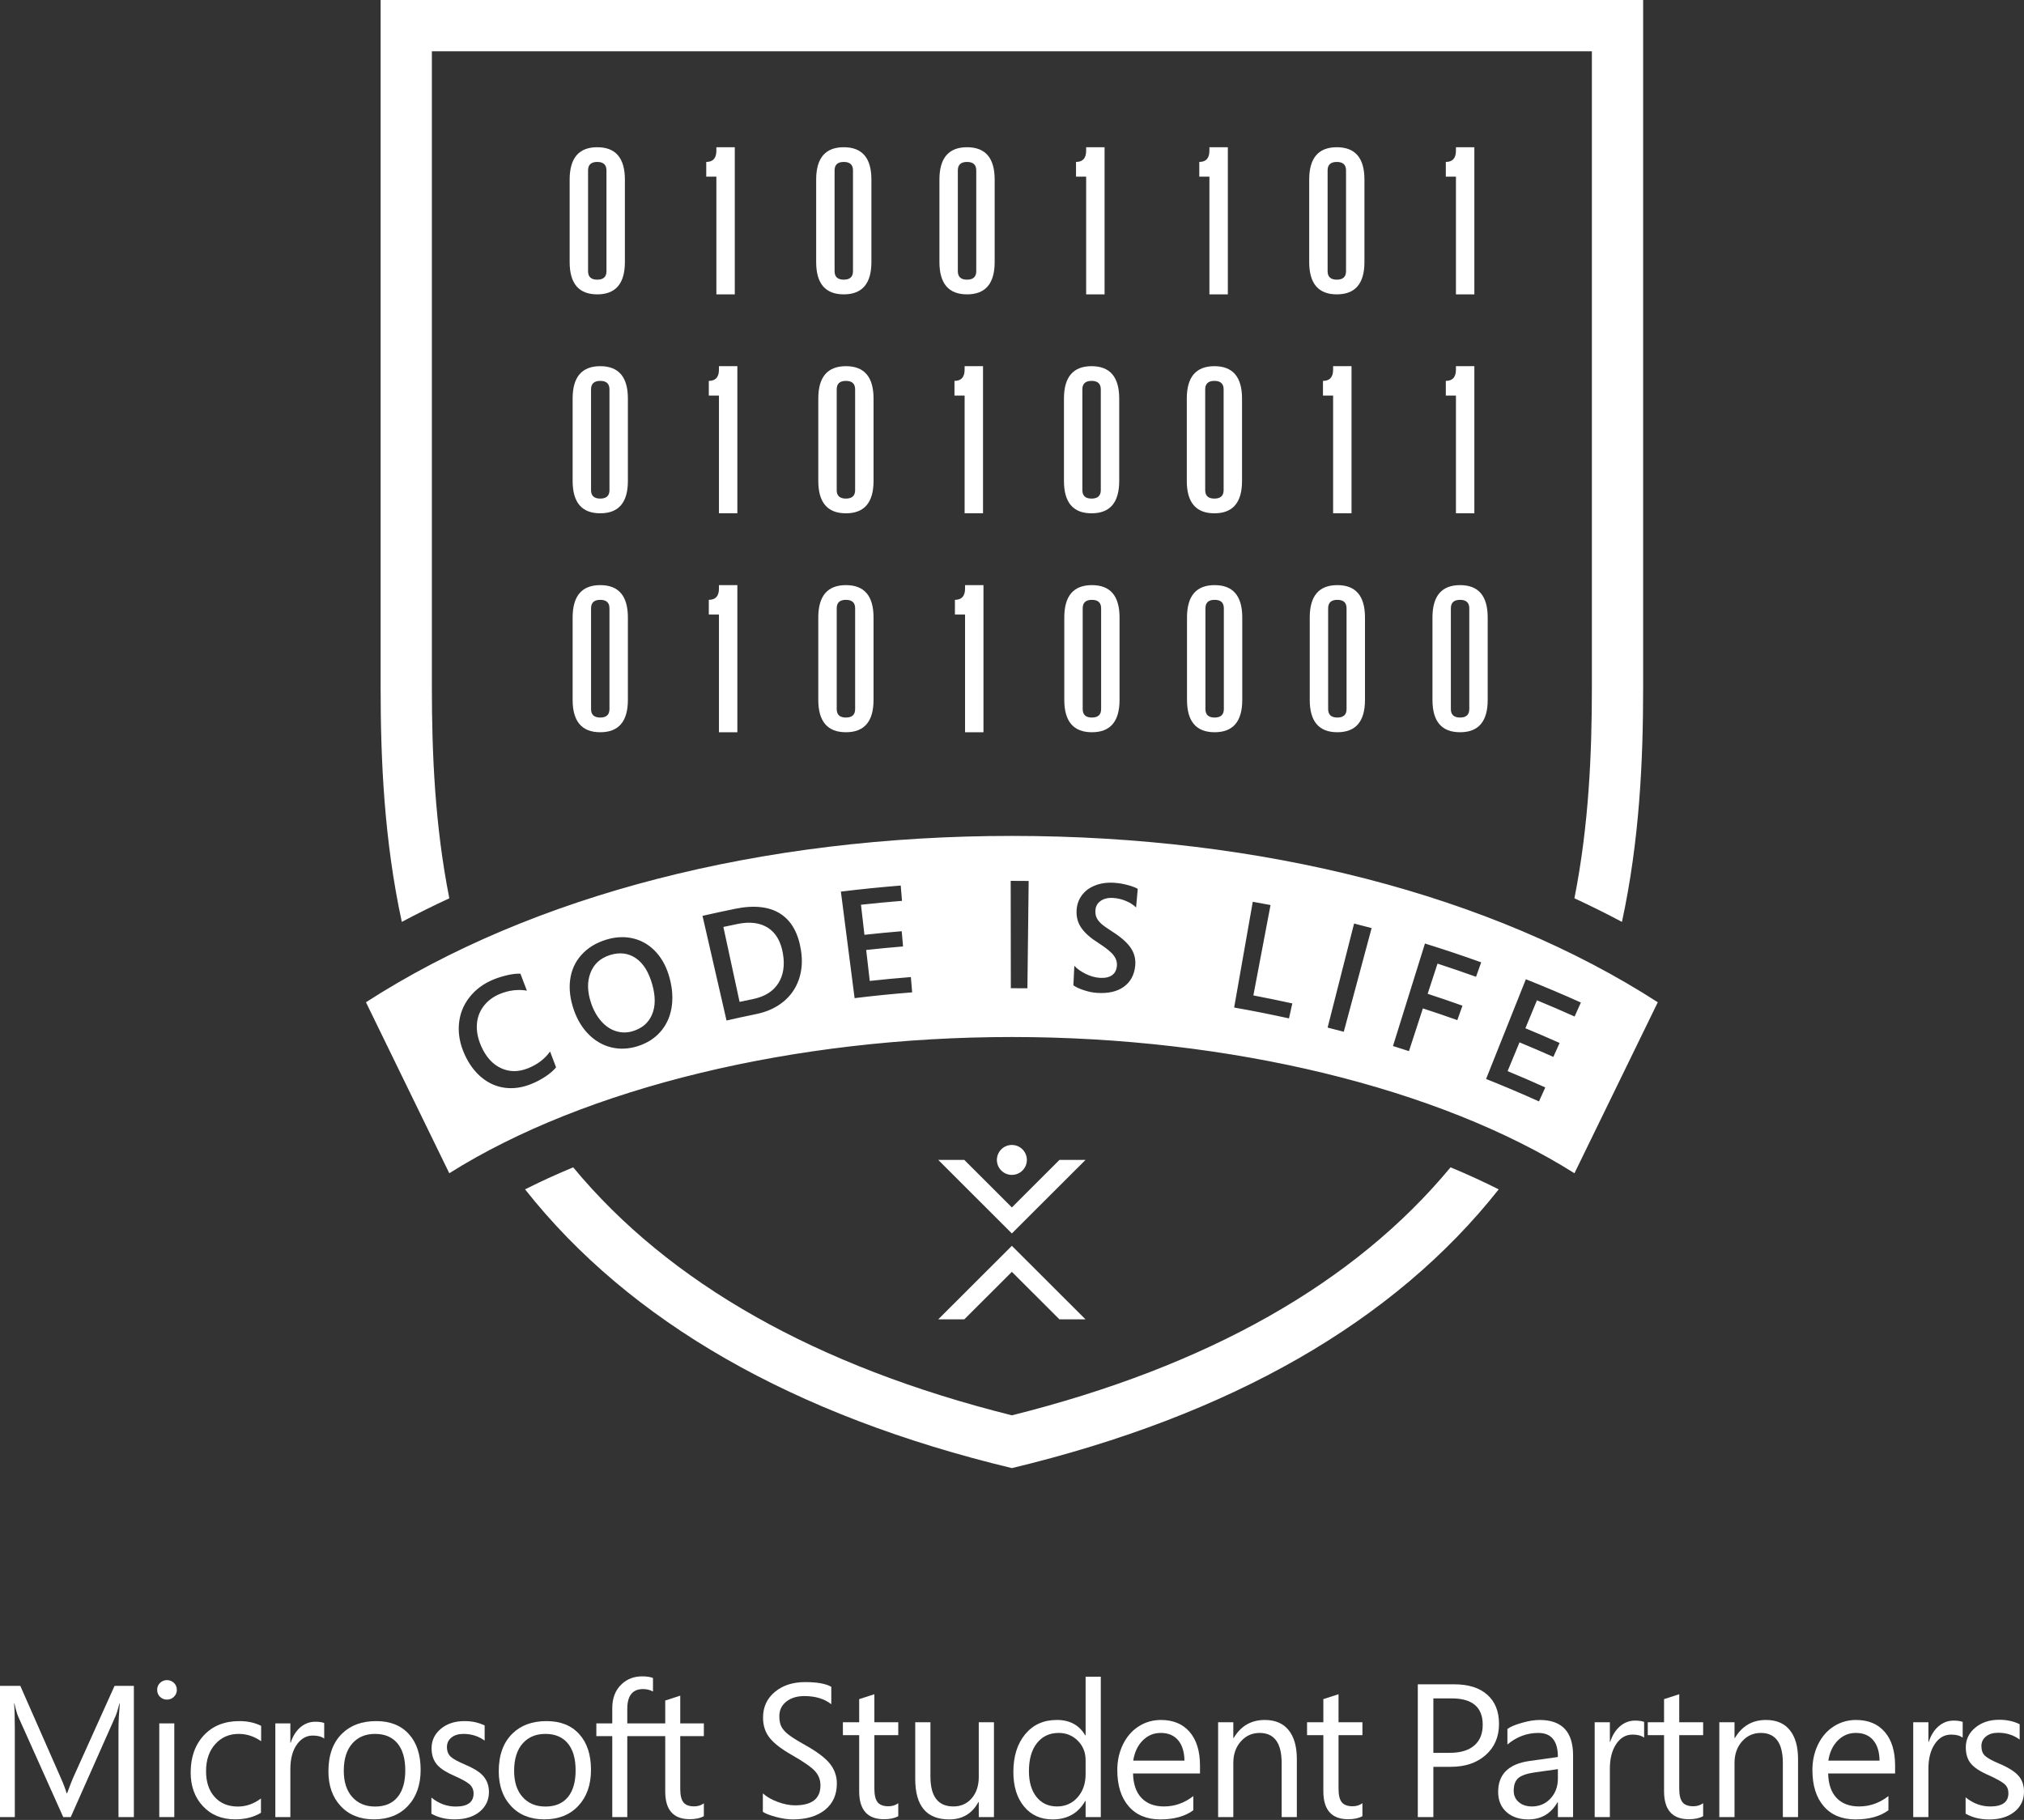 <svg width="1438" height="1293" viewBox="0 0 1438 1293" fill="none" xmlns="http://www.w3.org/2000/svg">
<rect x="0" y="0" width="1438" height="1293" fill="#333333" stroke="none"/>
<path d="M52.202 1262.5C51.075 1265.02 49.578 1268.83 47.718 1273.94H47.265C46.611 1271.38 45.205 1267.65 43.034 1262.76L14.436 1197.76H0V1290.97H10.529V1228.5C10.529 1220.1 10.36 1214.03 10.011 1210.31H10.27C11.228 1214.68 12.161 1217.87 13.062 1219.86L44.926 1290.97H50.259L82.045 1219.34C82.868 1217.47 83.8 1214.46 84.844 1210.31H85.103C84.493 1217.41 84.189 1223.43 84.189 1228.37V1290.97H95.113V1197.76H81.39L52.202 1262.5Z" fill="white"/>
<path d="M113.159 1290.97H123.83V1224.41H113.159V1290.97Z" fill="white"/>
<path d="M118.621 1193.66C116.709 1193.66 115.076 1194.33 113.71 1195.64C112.349 1196.96 111.662 1198.6 111.662 1200.55C111.662 1202.59 112.349 1204.26 113.71 1205.56C115.076 1206.85 116.709 1207.51 118.621 1207.51C120.565 1207.51 122.23 1206.84 123.598 1205.49C124.957 1204.15 125.639 1202.5 125.639 1200.55C125.639 1198.6 124.957 1196.96 123.598 1195.64C122.23 1194.33 120.565 1193.66 118.621 1193.66Z" fill="white"/>
<path d="M144.87 1232.86C138.611 1239.57 135.468 1248.39 135.468 1259.31C135.468 1269.02 138.339 1276.95 144.06 1283.11C149.904 1289.44 157.6 1292.59 167.131 1292.59C174.194 1292.59 180.291 1291.04 185.402 1287.92V1277.77C180.291 1281.59 174.828 1283.49 169.017 1283.49C162.129 1283.49 156.636 1281.24 152.541 1276.73C148.445 1272.23 146.398 1266.09 146.398 1258.34C146.398 1250.28 148.628 1243.83 153.092 1238.97C157.381 1234.24 162.907 1231.88 169.665 1231.88C175.302 1231.88 180.588 1233.62 185.532 1237.08V1226.16C181.074 1223.91 175.929 1222.78 170.118 1222.78C159.551 1222.78 151.129 1226.14 144.87 1232.86" fill="white"/>
<path d="M213.768 1226.88C210.517 1229.52 208.106 1233.26 206.552 1238.12H206.285V1224.41H195.62V1290.97H206.285V1257.04C206.285 1249.33 207.957 1243.29 211.294 1238.91C214.242 1235.01 217.884 1233.06 222.217 1233.06C225.768 1233.06 228.477 1233.77 230.343 1235.2V1224.15C228.91 1223.54 226.785 1223.24 223.966 1223.24C220.197 1223.24 216.801 1224.45 213.768 1226.88" fill="white"/>
<path d="M282.541 1276.67C278.854 1281.22 273.508 1283.49 266.485 1283.49C259.721 1283.49 254.324 1281.25 250.301 1276.76C246.265 1272.28 244.249 1266.06 244.249 1258.08C244.249 1249.59 246.348 1243.02 250.559 1238.39C254.545 1234.05 259.851 1231.88 266.485 1231.88C273.204 1231.88 278.42 1234.03 282.152 1238.32C286.007 1242.78 287.938 1249.28 287.938 1257.82C287.938 1265.97 286.136 1272.25 282.541 1276.67V1276.67ZM267.27 1222.78C257.162 1222.78 249.101 1225.73 243.083 1231.62C236.578 1237.95 233.331 1246.91 233.331 1258.47C233.331 1268.61 236.19 1276.78 241.91 1282.98C247.761 1289.38 255.692 1292.6 265.702 1292.6C275.842 1292.6 283.908 1289.38 289.888 1282.98C295.867 1276.56 298.855 1268.04 298.855 1257.43C298.855 1246.64 296.075 1238.17 290.503 1232.02C284.932 1225.86 277.183 1222.78 267.27 1222.78" fill="white"/>
<path d="M330.217 1253.6C325.15 1251.42 321.813 1249.59 320.213 1248.07C318.424 1246.42 317.544 1244.13 317.544 1241.18C317.544 1238.44 318.6 1236.22 320.732 1234.48C322.85 1232.76 325.694 1231.88 329.245 1231.88C334.928 1231.88 339.949 1233.47 344.329 1236.63V1225.9C340.123 1223.82 335.381 1222.78 330.095 1222.78C323.199 1222.78 317.563 1224.61 313.191 1228.27C308.811 1231.94 306.619 1236.54 306.619 1242.08C306.619 1247.03 308.026 1251.04 310.845 1254.11C313.191 1256.71 317.155 1259.23 322.746 1261.66C328.157 1264.04 331.804 1266.07 333.669 1267.76C335.53 1269.46 336.463 1271.6 336.463 1274.2C336.463 1280.4 332.231 1283.49 323.784 1283.49C317.46 1283.49 311.693 1281.37 306.496 1277.12V1288.57C311.175 1291.25 316.676 1292.6 323.006 1292.6C330.717 1292.6 336.807 1290.64 341.277 1286.75C345.353 1283.14 347.38 1278.62 347.38 1273.16C347.38 1268.22 345.76 1264.15 342.508 1260.94C340 1258.43 335.899 1255.99 330.217 1253.6" fill="white"/>
<path d="M403.567 1276.67C399.873 1281.22 394.528 1283.49 387.505 1283.49C380.741 1283.49 375.344 1281.25 371.319 1276.76C367.285 1272.28 365.269 1266.06 365.269 1258.08C365.269 1249.59 367.368 1243.02 371.579 1238.39C375.571 1234.05 380.871 1231.88 387.505 1231.88C394.224 1231.88 399.446 1234.03 403.172 1238.32C407.034 1242.78 408.958 1249.28 408.958 1257.82C408.958 1265.97 407.157 1272.25 403.567 1276.67V1276.67ZM388.283 1222.78C378.188 1222.78 370.121 1225.73 364.103 1231.62C357.605 1237.95 354.351 1246.91 354.351 1258.47C354.351 1268.61 357.21 1276.78 362.93 1282.98C368.781 1289.38 376.712 1292.6 386.722 1292.6C396.862 1292.6 404.928 1289.38 410.901 1282.98C416.888 1276.56 419.882 1268.04 419.882 1257.43C419.882 1246.64 417.102 1238.17 411.523 1232.02C405.957 1225.86 398.208 1222.78 388.283 1222.78" fill="white"/>
<path d="M483.297 1204.71C479.572 1205.92 476.015 1207.08 472.633 1208.16V1224.41H461.269V1224.41H445.667V1214.14C445.667 1204.73 449.392 1200.03 456.85 1200.03C459.495 1200.03 461.853 1200.62 463.933 1201.79V1192.17C462.073 1191.38 459.495 1191 456.202 1191C450.528 1191 445.727 1192.79 441.833 1196.39C437.285 1200.55 435.002 1206.3 435.002 1213.62V1224.41H423.691V1233.45H435.002V1290.97H445.667V1233.45H461.269V1233.44H472.633V1272.84C472.633 1285.92 478.444 1292.47 490.061 1292.47C494.221 1292.47 497.558 1291.75 500.071 1290.32V1281.22C498.122 1282.64 495.828 1283.36 493.171 1283.36C489.62 1283.36 487.086 1282.42 485.578 1280.53C484.062 1278.65 483.297 1275.48 483.297 1271.02V1233.44H500.071V1224.41H483.297V1204.71" fill="white"/>
<path d="M572.058 1239.81C566.487 1236.69 562.529 1234.21 560.183 1232.37C557.838 1230.52 556.166 1228.66 555.181 1226.78C554.196 1224.89 553.703 1222.39 553.703 1219.28C553.703 1214.98 555.357 1211.53 558.667 1208.92C561.984 1206.31 566.247 1205 571.462 1205C579.314 1205 585.698 1206.93 590.615 1210.79V1198.42C586.708 1196.19 580.526 1195.07 572.058 1195.07C563.242 1195.07 556.05 1197.41 550.476 1202.08C544.904 1206.75 542.119 1212.81 542.119 1220.26C542.119 1225.92 543.68 1230.72 546.797 1234.67C549.906 1238.62 555.343 1242.79 563.112 1247.17C571.138 1251.78 576.445 1255.49 579.03 1258.32C581.615 1261.15 582.911 1264.54 582.911 1268.49C582.911 1277.92 576.859 1282.63 564.756 1282.63C560.98 1282.63 556.918 1281.82 552.55 1280.2C548.183 1278.57 544.665 1276.56 541.989 1274.14V1287.24C543.829 1288.51 546.959 1289.72 551.365 1290.89C555.777 1292.05 559.729 1292.63 563.242 1292.63C572.888 1292.63 580.526 1290.37 586.138 1285.85C591.755 1281.34 594.561 1275.11 594.561 1267.17C594.561 1261.82 592.889 1257.08 589.559 1252.96C586.221 1248.84 580.391 1244.45 572.058 1239.81" fill="white"/>
<path d="M621.221 1203.69L610.426 1207.17V1223.62H598.854V1232.76H610.426V1272.63C610.426 1285.88 616.309 1292.5 628.062 1292.5C632.227 1292.5 635.611 1291.77 638.196 1290.33V1281.12C636.219 1282.57 633.899 1283.29 631.224 1283.29C627.621 1283.29 625.055 1282.33 623.526 1280.43C621.991 1278.52 621.221 1275.31 621.221 1270.79V1232.76H638.196V1223.62H621.221V1203.69Z" fill="white"/>
<path d="M695.389 1262.44C695.389 1268.66 693.719 1273.72 690.388 1277.6C687.051 1281.48 682.71 1283.42 677.359 1283.42C666.48 1283.42 661.046 1276.34 661.046 1262.17V1223.62H650.25V1263.88C650.25 1283.05 658.296 1292.63 674.398 1292.63C683.742 1292.63 690.653 1288.53 695.124 1280.33H695.389V1290.99H706.179V1223.62H695.389V1262.44Z" fill="white"/>
<path d="M771.297 1260.53C771.297 1267.19 769.385 1272.67 765.569 1276.97C761.751 1281.27 756.887 1283.42 750.965 1283.42C744.869 1283.42 740.022 1281.17 736.426 1276.68C732.831 1272.18 731.029 1266.08 731.029 1258.36C731.029 1249.85 732.934 1243.19 736.757 1238.39C740.572 1233.59 745.724 1231.19 752.215 1231.19C757.522 1231.19 762.025 1233.03 765.737 1236.71C769.443 1240.4 771.297 1245.02 771.297 1250.6V1260.53ZM771.297 1232.9H771.031C766.774 1225.62 760.042 1221.97 750.835 1221.97C741.447 1221.97 733.957 1225.36 728.365 1232.11C722.774 1238.86 719.976 1247.81 719.976 1258.95C719.976 1269.17 722.496 1277.34 727.543 1283.45C732.583 1289.58 739.36 1292.63 747.874 1292.63C758.312 1292.63 766.036 1288.27 771.031 1279.54H771.297V1290.99H782.084V1191.25H771.297V1232.9Z" fill="white"/>
<path d="M805.126 1250.86C806.053 1244.94 808.287 1240.18 811.838 1236.58C815.395 1232.98 819.67 1231.19 824.668 1231.19C829.979 1231.19 834.086 1232.91 837.002 1236.35C839.925 1239.79 841.427 1244.63 841.513 1250.86H805.126ZM824.802 1221.98C819.01 1221.98 813.743 1223.49 809.007 1226.52C804.27 1229.54 800.558 1233.81 797.855 1239.31C795.161 1244.82 793.813 1250.9 793.813 1257.57C793.813 1268.53 796.508 1277.12 801.905 1283.33C807.296 1289.53 814.798 1292.63 824.406 1292.63C834.146 1292.63 841.952 1290.46 847.828 1286.12V1276.05C841.557 1280.96 834.606 1283.42 826.972 1283.42C820.17 1283.42 814.857 1281.41 811.016 1277.4C807.179 1273.39 805.171 1267.59 804.996 1260H852.566V1254.34C852.566 1244.13 850.115 1236.18 845.231 1230.5C840.338 1224.81 833.531 1221.98 824.802 1221.98" fill="white"/>
<path d="M898.608 1221.98C888.91 1221.98 881.543 1226.26 876.495 1234.81H876.236V1223.62H865.442V1290.99H876.236V1252.57C876.236 1246.34 878.026 1241.22 881.596 1237.2C885.172 1233.19 889.615 1231.19 894.922 1231.19C905.36 1231.19 910.581 1238.32 910.581 1252.57V1290.99H921.371V1249.74C921.371 1240.88 919.427 1234.04 915.546 1229.21C911.663 1224.39 906.015 1221.98 898.608 1221.98" fill="white"/>
<path d="M950.991 1203.69L940.204 1207.17V1223.62H928.626V1232.76H940.204V1272.63C940.204 1285.88 946.082 1292.5 957.832 1292.5C962 1292.5 965.38 1291.77 967.967 1290.33V1281.12C965.998 1282.57 963.671 1283.29 960.995 1283.29C957.4 1283.29 954.827 1282.33 953.298 1280.43C951.763 1278.52 950.991 1275.31 950.991 1270.79V1232.76H967.967V1223.62H950.991V1203.69" fill="white"/>
<path d="M1047.38 1240.17C1043.34 1243.61 1037.53 1245.33 1029.95 1245.33H1018.37V1206.65H1031.33C1046.07 1206.65 1053.43 1212.9 1053.43 1225.4C1053.43 1231.8 1051.42 1236.72 1047.38 1240.17V1240.17ZM1056.69 1204.05C1051.14 1199.12 1043.32 1196.65 1033.24 1196.65H1007.31V1290.98H1018.37V1255.26H1030.8C1041.02 1255.26 1049.27 1252.47 1055.57 1246.87C1061.87 1241.28 1065.01 1233.93 1065.01 1224.8C1065.01 1215.9 1062.24 1208.98 1056.69 1204.05" fill="white"/>
<path d="M1106.84 1263.62C1106.84 1269.28 1105.1 1273.99 1101.62 1277.76C1098.12 1281.53 1093.7 1283.42 1088.35 1283.42C1084.58 1283.42 1081.49 1282.4 1079.07 1280.36C1076.66 1278.33 1075.46 1275.61 1075.46 1272.24C1075.46 1268.07 1076.58 1265.06 1078.82 1263.19C1081.05 1261.33 1084.96 1260 1090.53 1259.21L1106.84 1256.91V1263.62ZM1093.88 1221.98C1090.15 1221.98 1085.9 1222.67 1081.12 1224.05C1076.33 1225.43 1072.96 1226.87 1070.98 1228.36V1239.41C1077.52 1233.93 1084.85 1231.19 1092.96 1231.19C1102.22 1231.19 1106.84 1236.89 1106.84 1248.29L1086.64 1251.12C1071.82 1253.22 1064.4 1260.55 1064.4 1273.09C1064.4 1279.06 1066.36 1283.81 1070.26 1287.34C1074.16 1290.87 1079.36 1292.63 1085.85 1292.63C1094.97 1292.63 1101.89 1288.57 1106.58 1280.46H1106.84V1290.99H1117.63V1247.17C1117.63 1230.37 1109.71 1221.98 1093.88 1221.98" fill="white"/>
<path d="M1150.94 1226.48C1147.83 1229.18 1145.52 1232.86 1144.03 1237.5H1143.77V1223.62H1132.98V1290.99H1143.77V1256.65C1143.77 1249.45 1145.26 1243.61 1148.24 1239.12C1151.23 1234.62 1155.11 1232.37 1159.89 1232.37C1163.44 1232.37 1166.18 1233.1 1168.11 1234.54V1223.36C1166.62 1222.75 1164.47 1222.43 1161.67 1222.43C1157.63 1222.43 1154.05 1223.79 1150.94 1226.48" fill="white"/>
<path d="M1193.06 1203.69L1182.27 1207.17V1223.62H1170.7V1232.76H1182.27V1272.63C1182.27 1285.88 1188.15 1292.5 1199.9 1292.5C1204.07 1292.5 1207.45 1291.77 1210.04 1290.33V1281.12C1208.07 1282.57 1205.74 1283.29 1203.07 1283.29C1199.46 1283.29 1196.9 1282.33 1195.37 1280.43C1193.83 1278.52 1193.06 1275.31 1193.06 1270.79V1232.76H1210.04V1223.62H1193.06V1203.69Z" fill="white"/>
<path d="M1254.7 1221.98C1245 1221.98 1237.63 1226.26 1232.59 1234.81H1232.33V1223.62H1221.53V1290.99H1232.33V1252.57C1232.33 1246.34 1234.12 1241.22 1237.68 1237.2C1241.26 1233.19 1245.71 1231.19 1251.01 1231.19C1261.45 1231.19 1266.67 1238.32 1266.67 1252.57V1290.99H1277.46V1249.74C1277.46 1240.88 1275.52 1234.04 1271.63 1229.21C1267.75 1224.39 1262.1 1221.98 1254.7 1221.98" fill="white"/>
<path d="M1298.98 1250.86C1299.91 1244.94 1302.14 1240.18 1305.69 1236.58C1309.25 1232.98 1313.53 1231.19 1318.52 1231.19C1323.84 1231.19 1327.94 1232.91 1330.86 1236.35C1333.78 1239.79 1335.29 1244.63 1335.37 1250.86H1298.98ZM1318.66 1221.98C1312.87 1221.98 1307.61 1223.49 1302.87 1226.52C1298.13 1229.54 1294.41 1233.81 1291.71 1239.31C1289.02 1244.82 1287.67 1250.9 1287.67 1257.57C1287.67 1268.53 1290.37 1277.12 1295.76 1283.33C1301.15 1289.53 1308.66 1292.63 1318.26 1292.63C1328 1292.63 1335.81 1290.46 1341.69 1286.12V1276.05C1335.42 1280.96 1328.46 1283.42 1320.83 1283.42C1314.03 1283.42 1308.71 1281.41 1304.87 1277.4C1301.04 1273.39 1299.03 1267.59 1298.85 1260H1346.42V1254.34C1346.42 1244.13 1343.97 1236.18 1339.09 1230.5C1334.2 1224.81 1327.39 1221.98 1318.66 1221.98" fill="white"/>
<path d="M1377.26 1226.48C1374.15 1229.18 1371.85 1232.86 1370.35 1237.5H1370.09V1223.62H1359.3V1290.99H1370.09V1256.65C1370.09 1249.45 1371.58 1243.61 1374.57 1239.12C1377.55 1234.62 1381.44 1232.37 1386.22 1232.37C1389.77 1232.37 1392.5 1233.1 1394.44 1234.54V1223.36C1392.94 1222.75 1390.8 1222.43 1388 1222.43C1383.95 1222.43 1380.39 1223.79 1377.26 1226.48" fill="white"/>
<path d="M1434.1 1261.66C1431.52 1258.67 1427 1255.82 1420.59 1253.09C1415.35 1250.89 1411.9 1248.99 1410.23 1247.38C1408.56 1245.78 1407.73 1243.48 1407.73 1240.49C1407.73 1237.72 1408.82 1235.46 1410.99 1233.7C1413.17 1231.94 1416.05 1231.06 1419.61 1231.06C1425.41 1231.06 1430.51 1232.67 1434.91 1235.88V1224.99C1430.59 1222.88 1425.77 1221.83 1420.45 1221.83C1413.56 1221.83 1407.87 1223.7 1403.38 1227.44C1398.89 1231.17 1396.65 1235.83 1396.65 1241.42C1396.65 1246.25 1397.88 1250.13 1400.34 1253.06C1402.81 1255.98 1407.02 1258.71 1413.01 1261.27C1418.95 1263.99 1422.75 1266.16 1424.42 1267.76C1426.09 1269.37 1426.92 1271.44 1426.92 1273.99C1426.92 1280.29 1422.64 1283.43 1414.06 1283.43C1407.69 1283.43 1401.84 1281.27 1396.52 1276.96V1288.57C1401.3 1291.29 1406.89 1292.66 1413.27 1292.66C1420.74 1292.66 1426.74 1290.83 1431.24 1287.18C1435.75 1283.54 1438 1278.79 1438 1272.94C1438 1268.41 1436.72 1264.65 1434.1 1261.66" fill="white"/>
<path d="M501.767 115.052C506.56 115.052 508.968 112.399 508.968 107.077V104.601H522.046V209.131H508.968V125.505H501.767V115.052Z" fill="white"/>
<path d="M606.022 121.063C606.022 117.064 603.84 115.052 599.477 115.052C595.126 115.052 592.945 117.064 592.945 121.063V192.679C592.945 196.679 595.126 198.691 599.477 198.691C603.84 198.691 606.022 196.679 606.022 192.679V121.063ZM619.112 186.143C619.112 201.475 612.579 209.13 599.477 209.13C586.399 209.13 579.866 201.475 579.866 186.143V127.599C579.866 112.267 586.399 104.6 599.477 104.6C612.579 104.6 619.112 112.267 619.112 127.599V186.143" fill="white"/>
<path d="M430.878 121.063C430.878 117.064 428.696 115.052 424.333 115.052C419.982 115.052 417.801 117.064 417.801 121.063V192.679C417.801 196.679 419.982 198.691 424.333 198.691C428.696 198.691 430.878 196.679 430.878 192.679V121.063ZM443.968 186.143C443.968 201.475 437.423 209.13 424.333 209.13C411.256 209.13 404.722 201.475 404.722 186.143V127.599C404.722 112.267 411.256 104.6 424.333 104.6C437.423 104.6 443.968 112.267 443.968 127.599V186.143" fill="white"/>
<path d="M693.606 121.063C693.606 117.064 691.412 115.052 687.049 115.052C682.698 115.052 680.517 117.064 680.517 121.063V192.679C680.517 196.679 682.698 198.691 687.049 198.691C691.412 198.691 693.606 196.679 693.606 192.679V121.063ZM706.684 186.143C706.684 201.475 700.151 209.13 687.049 209.13C673.983 209.13 667.438 201.475 667.438 186.143V127.599C667.438 112.267 673.983 104.6 687.049 104.6C700.151 104.6 706.684 112.267 706.684 127.599V186.143" fill="white"/>
<path d="M764.483 115.052C769.275 115.052 771.683 112.399 771.683 107.077V104.601H784.773V209.131H771.683V125.505H764.483V115.052Z" fill="white"/>
<path d="M852.055 115.052C856.859 115.052 859.256 112.399 859.256 107.077V104.601H872.345V209.131H859.256V125.505H852.055V115.052Z" fill="white"/>
<path d="M956.322 121.063C956.322 117.064 954.128 115.052 949.777 115.052C945.413 115.052 943.232 117.064 943.232 121.063V192.679C943.232 196.679 945.413 198.691 949.777 198.691C954.128 198.691 956.322 196.679 956.322 192.679V121.063ZM969.399 186.143C969.399 201.475 962.867 209.13 949.777 209.13C936.699 209.13 930.154 201.475 930.154 186.143V127.599C930.154 112.267 936.699 104.6 949.777 104.6C962.867 104.6 969.399 112.267 969.399 127.599V186.143" fill="white"/>
<path d="M1027.21 115.052C1032 115.052 1034.41 112.399 1034.41 107.077V104.601H1047.49V209.131H1034.41V125.505H1027.21V115.052Z" fill="white"/>
<path d="M503.595 270.61C508.387 270.61 510.795 267.954 510.795 262.633V260.157H523.874V364.675H510.795V281.061H503.595V270.61Z" fill="white"/>
<path d="M607.547 276.619C607.547 272.619 605.354 270.607 601.002 270.607C596.638 270.607 594.458 272.619 594.458 276.619V348.222C594.458 352.234 596.638 354.234 601.002 354.234C605.354 354.234 607.547 352.234 607.547 348.222V276.619ZM620.637 341.687C620.637 357.031 614.092 364.685 601.002 364.685C587.924 364.685 581.379 357.031 581.379 341.687V283.155C581.379 267.822 587.924 260.156 601.002 260.156C614.092 260.156 620.637 267.822 620.637 283.155V341.687Z" fill="white"/>
<path d="M433.009 276.619C433.009 272.619 430.827 270.607 426.464 270.607C422.101 270.607 419.919 272.619 419.919 276.619V348.222C419.919 352.234 422.101 354.234 426.464 354.234C430.827 354.234 433.009 352.234 433.009 348.222V276.619ZM446.098 341.687C446.098 357.032 439.553 364.674 426.464 364.674C413.387 364.674 406.841 357.032 406.841 341.687V283.155C406.841 267.822 413.387 260.156 426.464 260.156C439.553 260.156 446.098 267.822 446.098 283.155V341.687Z" fill="white"/>
<path d="M678.133 270.61C682.925 270.61 685.334 267.954 685.334 262.633V260.157H698.411V364.675H685.334V281.061H678.133V270.61Z" fill="white"/>
<path d="M782.085 276.619C782.085 272.619 779.891 270.607 775.54 270.607C771.176 270.607 768.995 272.619 768.995 276.619V348.222C768.995 352.234 771.176 354.234 775.54 354.234C779.891 354.234 782.085 352.234 782.085 348.222V276.619ZM795.175 341.687C795.175 357.031 788.63 364.685 775.54 364.685C762.462 364.685 755.917 357.031 755.917 341.687V283.155C755.917 267.822 762.462 260.156 775.54 260.156C788.63 260.156 795.175 267.822 795.175 283.155V341.687Z" fill="white"/>
<path d="M869.355 276.619C869.355 272.619 867.16 270.607 862.809 270.607C858.446 270.607 856.264 272.619 856.264 276.619V348.222C856.264 352.234 858.446 354.234 862.809 354.234C867.16 354.234 869.355 352.234 869.355 348.222V276.619ZM882.432 341.687C882.432 357.031 875.899 364.685 862.809 364.685C849.731 364.685 843.186 357.031 843.186 341.687V283.155C843.186 267.822 849.731 260.156 862.809 260.156C875.899 260.156 882.432 267.822 882.432 283.155V341.687Z" fill="white"/>
<path d="M939.94 270.61C944.733 270.61 947.141 267.954 947.141 262.633V260.157H960.219V364.675H947.141V281.061H939.94V270.61Z" fill="white"/>
<path d="M1027.21 270.61C1032 270.61 1034.41 267.954 1034.41 262.633V260.157H1047.49V364.675H1034.41V281.061H1027.21V270.61Z" fill="white"/>
<path d="M503.595 426.165C508.387 426.165 510.795 423.498 510.795 418.189V415.713H523.874V520.231H510.795V436.616H503.595V426.165" fill="white"/>
<path d="M433.009 432.175C433.009 428.175 430.827 426.164 426.464 426.164C422.112 426.164 419.931 428.175 419.931 432.175V503.779C419.931 507.79 422.112 509.79 426.464 509.79C430.827 509.79 433.009 507.79 433.009 503.779V432.175ZM446.098 497.243C446.098 512.575 439.553 520.23 426.464 520.23C413.387 520.23 406.841 512.575 406.841 497.243V438.711C406.841 423.378 413.387 415.711 426.464 415.711C439.553 415.711 446.098 423.378 446.098 438.711V497.243ZM607.552 432.175C607.552 428.175 605.37 426.164 601.007 426.164C596.644 426.164 594.462 428.175 594.462 432.175V503.779C594.462 507.79 596.644 509.79 601.007 509.79C605.37 509.79 607.552 507.79 607.552 503.779V432.175ZM620.63 497.243C620.63 512.575 614.085 520.23 601.007 520.23C587.917 520.23 581.372 512.575 581.372 497.243V438.711C581.372 423.378 587.917 415.711 601.007 415.711C614.085 415.711 620.63 423.378 620.63 438.711V497.243Z" fill="white"/>
<path d="M678.448 426.165C683.24 426.165 685.649 423.498 685.649 418.189V415.713H698.726V520.231H685.649V436.616H678.448V426.165" fill="white"/>
<path d="M782.319 432.175C782.319 428.175 780.137 426.164 775.774 426.164C771.411 426.164 769.229 428.175 769.229 432.175V503.779C769.229 507.79 771.411 509.79 775.774 509.79C780.137 509.79 782.319 507.79 782.319 503.779V432.175ZM795.409 497.243C795.409 512.575 788.863 520.23 775.774 520.23C762.695 520.23 756.15 512.575 756.15 497.243V438.711C756.15 423.378 762.695 415.711 775.774 415.711C788.863 415.711 795.409 423.378 795.409 438.711V497.243Z" fill="white"/>
<path d="M869.506 432.175C869.506 428.175 867.324 426.164 862.961 426.164C858.61 426.164 856.428 428.175 856.428 432.175V503.779C856.428 507.79 858.61 509.79 862.961 509.79C867.324 509.79 869.506 507.79 869.506 503.779V432.175ZM882.596 497.243C882.596 512.575 876.051 520.23 862.961 520.23C849.883 520.23 843.338 512.575 843.338 497.243V438.711C843.338 423.378 849.883 415.711 862.961 415.711C876.051 415.711 882.596 423.378 882.596 438.711V497.243Z" fill="white"/>
<path d="M956.693 432.175C956.693 428.175 954.512 426.164 950.149 426.164C945.797 426.164 943.616 428.175 943.616 432.175V503.779C943.616 507.79 945.797 509.79 950.149 509.79C954.512 509.79 956.693 507.79 956.693 503.779V432.175ZM969.783 497.243C969.783 512.575 963.251 520.23 950.149 520.23C937.071 520.23 930.538 512.575 930.538 497.243V438.711C930.538 423.378 937.071 415.711 950.149 415.711C963.251 415.711 969.783 423.378 969.783 438.711V497.243Z" fill="white"/>
<path d="M1043.89 432.175C1043.89 428.175 1041.7 426.164 1037.35 426.164C1032.98 426.164 1030.8 428.175 1030.8 432.175V503.779C1030.8 507.79 1032.98 509.79 1037.35 509.79C1041.7 509.79 1043.89 507.79 1043.89 503.779V432.175ZM1056.97 497.243C1056.97 512.575 1050.44 520.23 1037.35 520.23C1024.27 520.23 1017.73 512.575 1017.73 497.243V438.711C1017.73 423.378 1024.27 415.711 1037.35 415.711C1050.44 415.711 1056.97 423.378 1056.97 438.711V497.243Z" fill="white"/>
<path d="M545.702 659.22C540.122 655.613 532.921 654.637 524.171 656.41C520.762 657.113 517.353 657.815 513.943 658.565C517.77 676.303 521.62 694.051 525.447 711.8C528.594 711.134 531.742 710.468 534.9 709.813C543.138 708.134 549.088 704.515 552.83 698.801C556.551 693.1 557.718 685.945 556.216 677.314C554.75 668.898 551.269 662.839 545.702 659.22" fill="white"/>
<path d="M451.865 680.851C446.584 677.172 440.444 676.374 433.577 678.469C426.663 680.589 421.954 684.839 419.522 691.136C417.09 697.433 417.245 704.54 419.892 712.444C421.656 717.754 424.124 722.134 427.247 725.635C430.359 729.134 433.875 731.467 437.774 732.645C441.673 733.835 445.618 733.824 449.647 732.586C456.193 730.575 460.687 726.73 463.191 720.955C465.706 715.17 465.825 708.051 463.441 699.54C460.986 690.767 457.159 684.517 451.865 680.851" fill="white"/>
<path d="M1091.96 710.681C1089.23 717.288 1086.48 723.919 1083.75 730.538C1091.88 733.906 1099.99 737.383 1108.06 740.989L1103.62 750.893C1095.64 747.323 1087.63 743.881 1079.57 740.56C1076.76 747.382 1073.94 754.191 1071.11 761C1080.09 764.714 1089.02 768.571 1097.9 772.584C1096.4 775.892 1094.91 779.201 1093.4 782.523C1080.96 776.904 1068.44 771.595 1055.82 766.572C1065.24 742.953 1074.66 719.336 1084.09 695.718C1097.22 700.932 1110.25 706.444 1123.18 712.265L1118.71 722.192C1109.84 718.216 1100.93 714.373 1091.96 710.681V710.681ZM1048.68 693.971C1039.58 690.72 1030.47 687.602 1021.32 684.613C1018.98 691.768 1016.65 698.911 1014.31 706.065C1022.58 708.756 1030.84 711.577 1039.05 714.506C1037.83 717.922 1036.61 721.338 1035.39 724.766C1027.27 721.874 1019.1 719.088 1010.92 716.434C1007.63 726.54 1004.32 736.658 1001.03 746.789C997.238 745.539 993.459 744.348 989.68 743.171C997.238 718.885 1004.82 694.613 1012.39 670.341C1025.78 674.495 1039.12 678.96 1052.36 683.709C1051.13 687.138 1049.89 690.554 1048.68 693.971V693.971ZM954.716 733.056C950.901 732.02 947.063 731.032 943.236 730.056C949.495 705.415 955.777 680.761 962.047 656.132C966.208 657.18 970.345 658.275 974.494 659.382C967.901 683.928 961.321 708.486 954.716 733.056V733.056ZM915.788 723.529C902.843 720.685 889.86 718.101 876.829 715.816L890.062 640.689C894.27 641.427 898.467 642.2 902.675 642.999C898.61 664.413 894.556 685.806 890.491 707.221C899.731 708.971 908.945 710.863 918.149 712.899C917.35 716.447 916.575 719.994 915.788 723.529ZM807.154 644.738C805.306 642.893 802.946 641.368 800.073 640.154C797.211 638.929 794.278 638.202 791.275 637.988C787.471 637.702 784.42 638.392 782.059 640.011C779.698 641.643 778.447 643.88 778.279 646.702C778.148 648.678 778.424 650.416 779.055 651.88C779.698 653.332 780.759 654.749 782.249 656.118C783.716 657.51 786.434 659.427 790.333 661.926C796.615 665.915 800.979 669.83 803.47 673.593C805.962 677.354 806.975 681.509 806.546 686.033C805.913 692.711 803.16 697.711 798.356 701.127C793.575 704.543 787.244 705.936 779.293 705.401C776.324 705.199 773.202 704.556 769.887 703.448C766.573 702.342 764.153 701.186 762.615 699.985C762.841 695.377 763.068 690.758 763.283 686.164C765.298 688.354 767.991 690.259 771.342 691.914C774.692 693.556 778.005 694.497 781.296 694.711C784.98 694.961 787.889 694.366 789.987 692.914C792.097 691.45 793.289 689.211 793.528 686.128C793.742 683.473 792.944 680.973 791.119 678.628C789.295 676.284 785.695 673.343 780.259 669.867C774.918 666.486 770.948 663.034 768.397 659.439C765.846 655.844 764.653 651.677 764.88 646.94C765.07 642.869 766.299 639.261 768.588 636.13C770.876 632.989 774.072 630.619 778.172 629.036C782.274 627.452 786.887 626.833 791.954 627.215C795.281 627.452 798.522 628.023 801.682 628.928C804.84 629.833 807.058 630.702 808.346 631.5C807.953 635.904 807.547 640.321 807.154 644.738V644.738ZM729.949 702.146C726.014 702.11 722.092 702.087 718.17 702.087C718.134 676.66 718.099 651.244 718.075 625.817C722.331 625.805 726.587 625.829 730.843 625.888C730.545 651.292 730.258 676.731 729.949 702.146ZM607.17 709.143C603.919 683.906 600.68 658.682 597.428 633.458C611.57 631.719 625.748 630.291 639.939 629.147C640.244 632.767 640.537 636.398 640.855 640.015C631.126 640.802 621.409 641.719 611.704 642.789C612.523 649.896 613.342 657.016 614.161 664.146C622.986 663.181 631.822 662.324 640.647 661.598C640.965 665.205 641.283 668.801 641.589 672.42C632.861 673.134 624.123 673.967 615.408 674.919C616.251 682.252 617.094 689.585 617.938 696.918C627.667 695.847 637.409 694.942 647.15 694.168C647.444 697.799 647.749 701.418 648.054 705.036C634.401 706.107 620.773 707.477 607.17 709.143V709.143ZM567.53 695.992C565.324 702.361 561.581 707.646 556.324 711.872C551.067 716.098 544.724 718.943 537.178 720.478C530.167 721.92 523.182 723.431 516.184 725.038C510.497 700.254 504.811 675.47 499.113 650.684C506.886 648.9 514.67 647.22 522.466 645.638C535.998 642.875 546.774 644.196 554.56 649.268C562.355 654.327 567.124 662.945 569.044 674.957C570.284 682.624 569.747 689.635 567.53 695.992ZM477.019 716.528C475.815 723.158 473.097 728.765 468.877 733.42C464.669 738.062 459.304 741.36 452.76 743.371C446.453 745.3 440.36 745.562 434.4 744.145C428.451 742.717 423.158 739.728 418.485 735.145C413.835 730.55 410.235 724.73 407.755 717.635C405.11 710.076 404.179 702.885 405.073 696.101C405.955 689.315 408.602 683.422 413.049 678.458C417.495 673.482 423.432 669.827 430.8 667.578C437.583 665.518 444.105 665.257 450.28 666.828C456.443 668.399 461.748 671.637 466.195 676.541C470.642 681.435 473.813 687.6 475.768 694.957C477.843 702.719 478.223 709.897 477.019 716.528V716.528ZM387.663 764.759C384.504 766.877 381.154 768.639 377.625 770.079C371.152 772.71 364.917 773.627 358.789 772.841C352.673 772.044 347.153 769.627 342.194 765.52C337.235 761.425 333.194 755.985 330.118 749.164C326.852 741.962 325.457 734.796 326.052 727.664C326.649 720.523 329.14 714.118 333.564 708.511C337.973 702.916 343.768 698.643 350.885 695.786C353.925 694.571 357.179 693.56 360.66 692.774C364.154 691.989 367.182 691.643 369.745 691.774C371.283 695.786 372.809 699.809 374.335 703.809C368.076 702.773 361.746 703.512 355.427 706.047C350.515 708.023 346.582 710.941 343.673 714.737C340.752 718.523 339.154 722.891 338.809 727.795C338.487 732.712 339.512 737.819 341.825 743.164C345.21 750.902 349.955 756.116 355.988 758.914C362.032 761.698 368.409 761.687 375.229 758.937C381.881 756.259 387.031 752.33 390.81 747.081C392.229 750.818 393.648 754.568 395.078 758.306C393.29 760.508 390.822 762.651 387.663 764.759V764.759ZM718.909 593.889C540.875 593.889 378.172 635.825 260 712.07L319.207 833.553C415.594 772.845 564.184 736.764 718.909 736.764C873.633 736.764 1022.23 772.85 1118.61 833.553L1177.82 712.077C1059.64 635.822 896.942 593.889 718.909 593.889" fill="white"/>
<path d="M752.7 824.082L718.903 857.841L685.106 824.082H666.592L718.903 876.328L771.227 824.082H752.7Z" fill="white"/>
<path d="M666.595 937.356H685.109L718.907 903.608L752.705 937.356H771.219L718.907 885.12L666.595 937.356Z" fill="white"/>
<path d="M729.557 824.092C729.557 818.223 724.788 813.45 718.899 813.45C713.021 813.45 708.265 818.223 708.265 824.092C708.265 829.961 713.021 834.722 718.899 834.722C724.788 834.722 729.557 829.961 729.557 824.092Z" fill="white"/>
<path d="M1030.57 829.347C962.395 911.669 857.935 970.795 718.915 1005.54C579.89 970.795 475.414 911.677 407.235 829.351C395.353 834.279 383.947 839.503 373.047 845.002C447.444 939.145 563.516 1005.66 718.916 1043.04C874.314 1005.66 990.388 939.15 1064.79 845.009C1053.88 839.506 1042.46 834.278 1030.57 829.347Z" fill="white"/>
<path d="M319.23 638.205C319.227 638.193 319.225 638.182 319.223 638.169C308.926 586.147 306.836 535.056 306.836 488.259V36.415H1130.99V488.259C1130.99 535.066 1128.88 586.17 1118.58 638.203C1130.1 643.55 1141.38 649.131 1152.35 654.976C1164.92 596.864 1167.41 540.024 1167.41 488.259V3.54837e-05H270.421V488.259C270.421 540.023 272.905 596.862 285.471 654.972C296.442 649.13 307.713 643.551 319.23 638.205" fill="white"/>
</svg>
